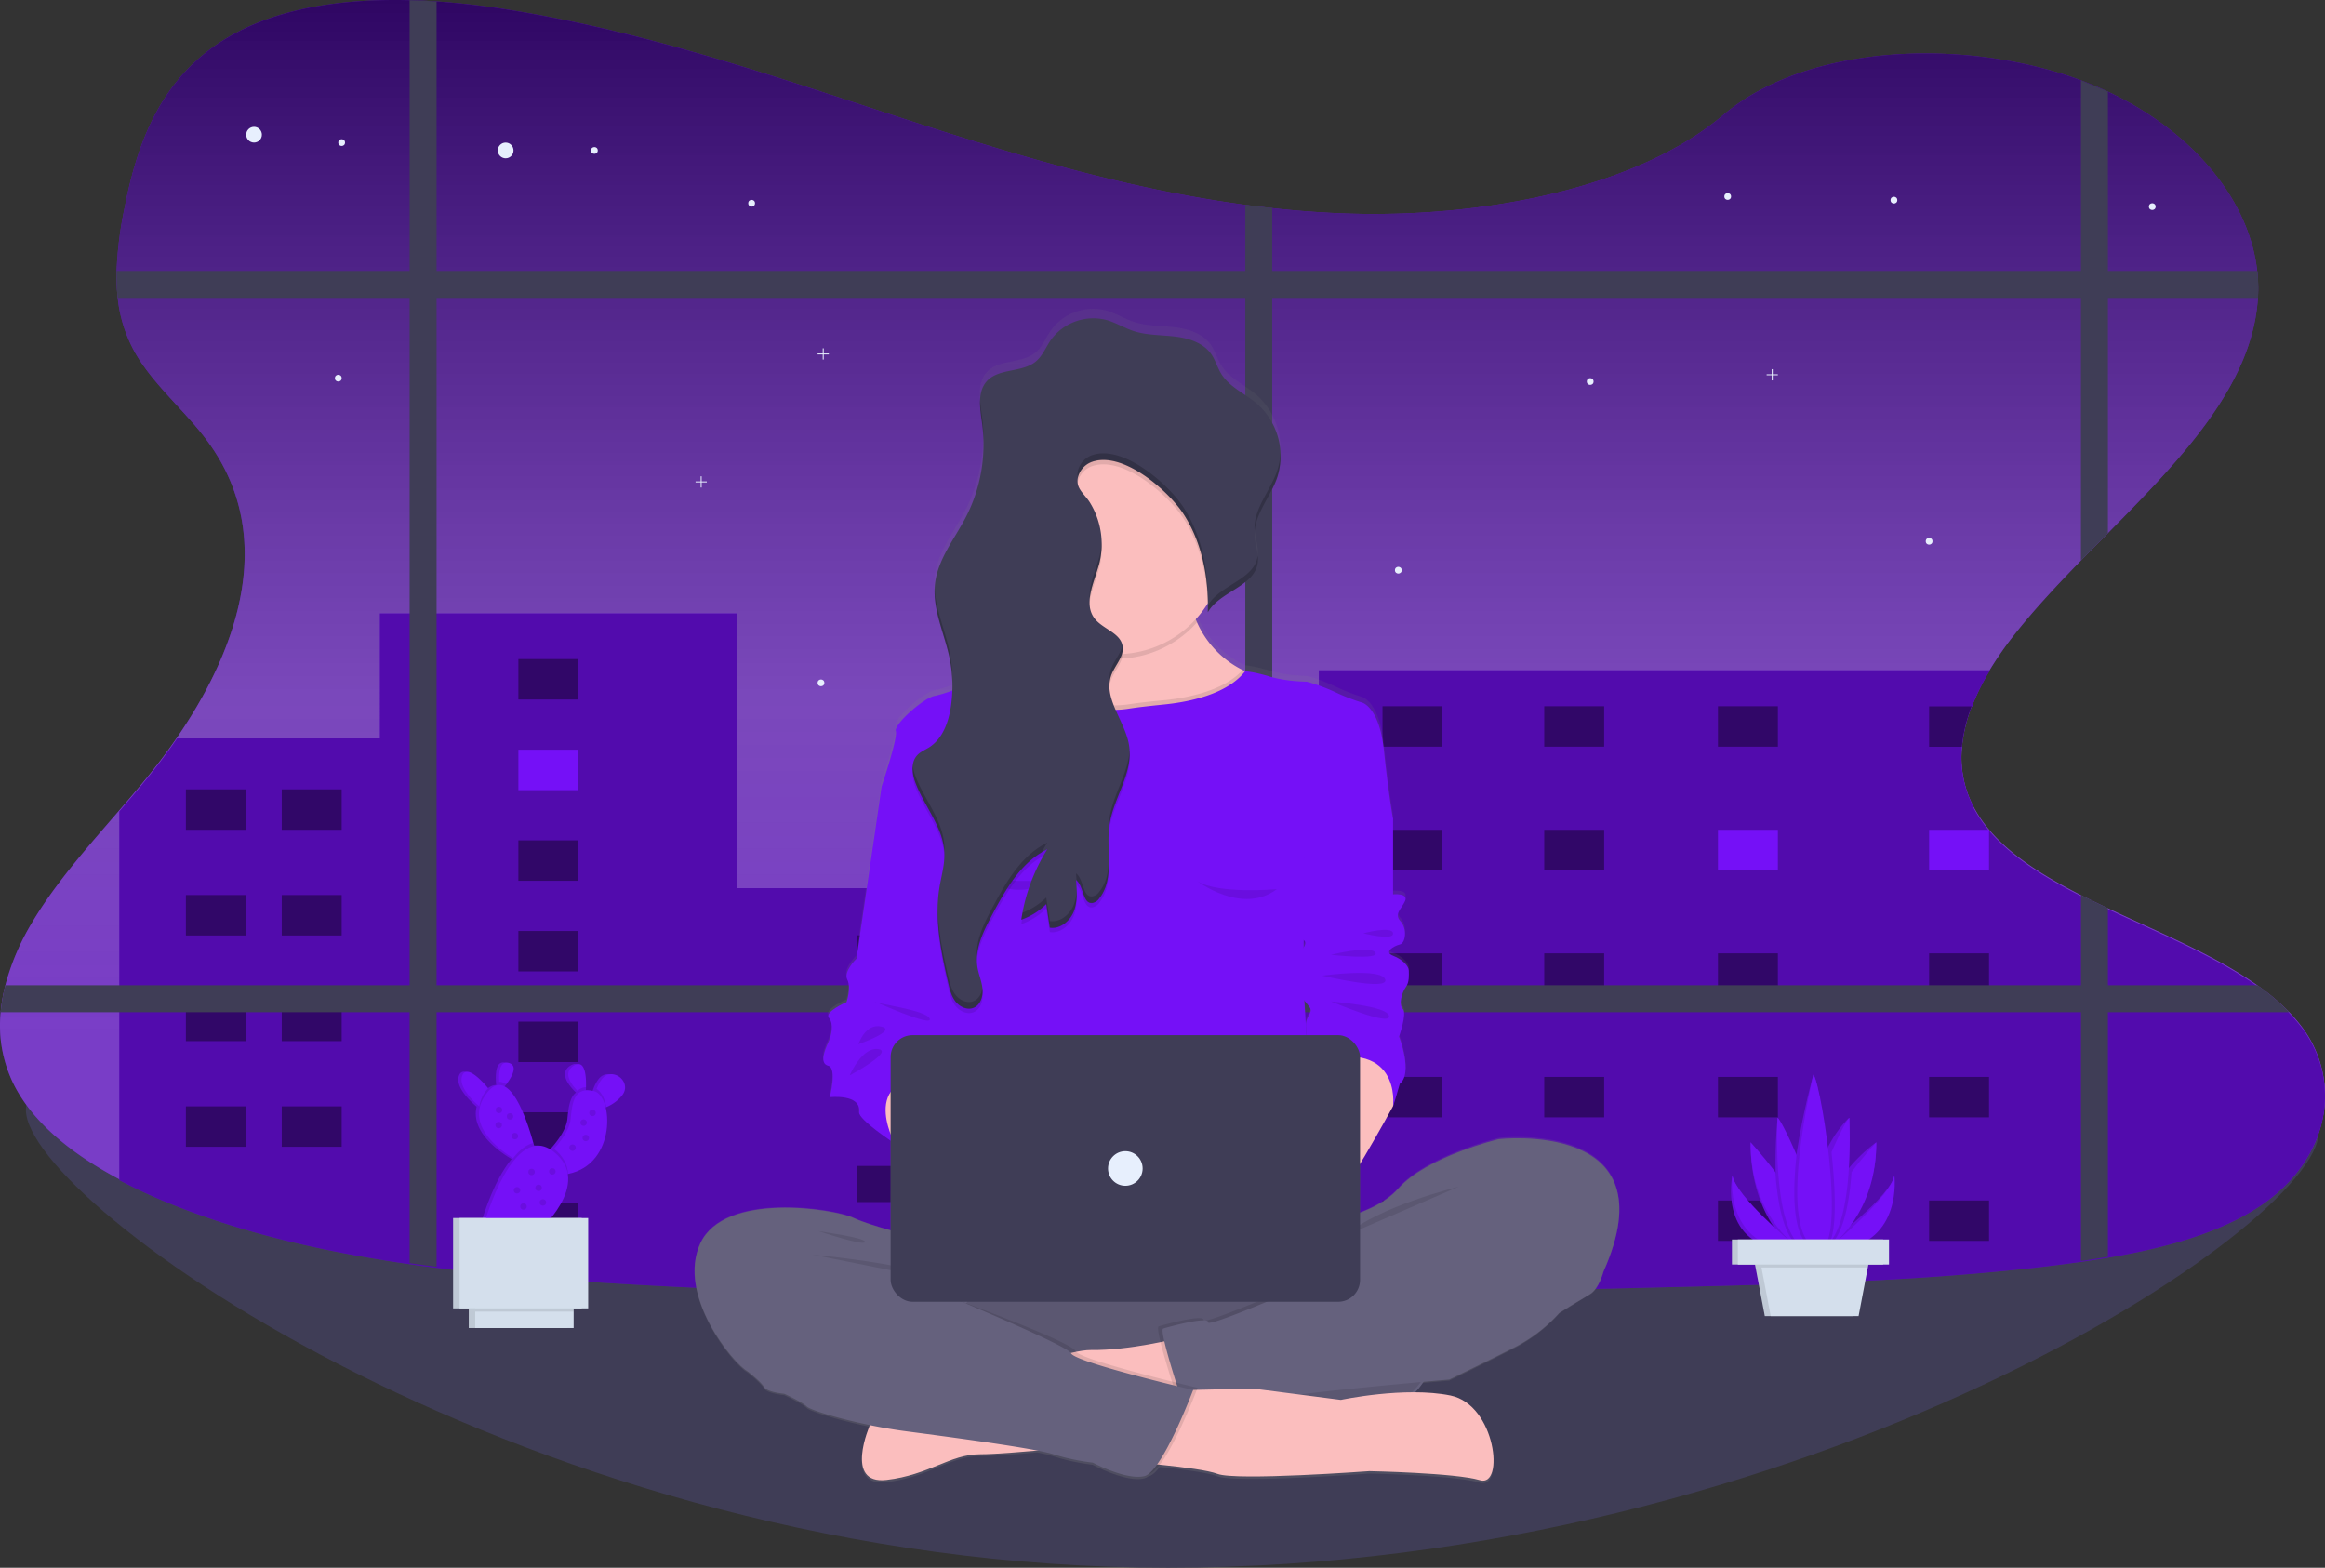 <svg xmlns="http://www.w3.org/2000/svg" xmlns:xlink="http://www.w3.org/1999/xlink" width="1109.823" height="748.34" viewBox="0 0 1109.823 748.34">
  <rect x="0" y="0" width="1109.823" height="748.34" fill="#333333" stroke="none"/>
  <defs>
    <linearGradient id="linear-gradient" x1="0.5" y1="1" x2="0.5" gradientUnits="objectBoundingBox">
      <stop offset="0.2" stop-color="gray" stop-opacity="0.4"/>
      <stop offset="0.46" stop-color="gray" stop-opacity="0.502"/>
      <stop offset="1" stop-opacity="0.6"/>
    </linearGradient>
    <linearGradient id="linear-gradient-2" x1="0.5" y1="1" x2="0.5" gradientUnits="objectBoundingBox">
      <stop offset="0" stop-color="gray" stop-opacity="0.251"/>
      <stop offset="0.54" stop-color="gray" stop-opacity="0.122"/>
      <stop offset="1" stop-color="gray" stop-opacity="0.102"/>
    </linearGradient>
  </defs>
  <g id="undraw_working_late_pukg" transform="translate(0.043 0)">
    <path id="Tracé_2295" data-name="Tracé 2295" d="M1151.86,616.41c0,44.37-244.24,207.76-549.27,207.76S57.45,650.05,57.45,605.68s240.11,57.79,545.14,57.79S1151.86,572,1151.86,616.41Z" transform="translate(-45.11 -75.83)" fill="#3f3d56"/>
    <path id="Tracé_2296" data-name="Tracé 2296" d="M1154.89,598.7v1.78c-.67,18.44-10.94,36.78-29.68,49.73-19.88,13.72-46.54,20.94-73.91,25.55-4.28.72-8.58,1.37-12.87,2-2.19.3-4.37.6-6.54.88-60.93,8-123.14,9.53-185.06,11-64.77,1.6-129.6,3.18-194.44,4l-12.86.15c-98.38,1.06-196.72.17-294.74-5.41-30.42-1.72-61.14-4-91.3-7.84q-6.45-.79-12.86-1.73c-40-5.73-78.81-14.52-114.17-28.79A254.463,254.463,0,0,1,102,638.72c-22.21-11.79-40.94-26.7-50.21-45A63.12,63.12,0,0,1,45.39,559a81.219,81.219,0,0,1,2.23-12.87,114.68,114.68,0,0,1,12.63-29.71c14.44-24.42,36.13-46.31,54.83-69.24C155,398.31,181,336.56,144.16,286.47c-10.57-14.39-25.85-27-34.46-42.05A67.72,67.72,0,0,1,101.26,218a95.067,95.067,0,0,1-.53-12.87,178.53,178.53,0,0,1,3.75-29.84c6-30.72,17.21-63.84,51.83-83,23.63-13.08,53.75-17.14,84.29-16.37q6.43.15,12.86.6c11.71.77,23.35,2.19,34.59,4,69.44,11.09,133.53,34.26,198.23,55.18,49.26,15.92,100.28,30.81,153.22,37.91,4.28.57,8.56,1.1,12.86,1.56,12.41,1.36,24.93,2.26,37.55,2.63,62.81,1.8,136.09-11.8,177.8-47.12C908,96.54,983.56,93.79,1038.4,114.18l.82.31q6.19,2.36,12,5.08c40.41,19,67.48,51.54,71.3,85.59a74.291,74.291,0,0,1,.34,12.74.532.532,0,0,1,0,.13c-2.62,41.89-36.86,77.07-71.63,112.31-4.3,4.35-8.61,8.7-12.87,13.08-11.28,11.58-22.21,23.25-31.69,35.26a165.363,165.363,0,0,0-11.92,17.1A110.448,110.448,0,0,0,986.28,413a71.623,71.623,0,0,0-4.67,19.3,50.469,50.469,0,0,0,5,27.6l.09.2c9.28,18.4,28.92,31.44,51.66,43,4.19,2.14,8.5,4.22,12.87,6.28,24.66,11.64,51.23,22.45,71.43,36.82a107.1,107.1,0,0,1,15.18,12.8,77.362,77.362,0,0,1,5.36,6.17,54.14,54.14,0,0,1,11.68,32.69C1154.89,598.16,1154.89,598.43,1154.89,598.7Z" transform="translate(-45.11 -75.83)" fill="#7510f7"/>
    <path id="Tracé_2297" data-name="Tracé 2297" d="M1154.89,598.7v1.78c-.67,18.44-10.94,36.78-29.68,49.73-19.88,13.72-46.54,20.94-73.91,25.55-4.28.72-8.58,1.37-12.87,2-2.19.3-4.37.6-6.54.88-60.93,8-123.14,9.53-185.06,11-64.77,1.6-129.6,3.18-194.44,4l-12.86.15c-98.38,1.06-196.72.17-294.74-5.41-30.42-1.72-61.14-4-91.3-7.84q-6.45-.79-12.86-1.73c-40-5.73-78.81-14.52-114.17-28.79A254.463,254.463,0,0,1,102,638.72c-22.21-11.79-40.94-26.7-50.21-45A63.12,63.12,0,0,1,45.39,559a81.219,81.219,0,0,1,2.23-12.87,114.68,114.68,0,0,1,12.63-29.71c14.44-24.42,36.13-46.31,54.83-69.24C155,398.31,181,336.56,144.16,286.47c-10.57-14.39-25.85-27-34.46-42.05A67.72,67.72,0,0,1,101.26,218a95.067,95.067,0,0,1-.53-12.87,178.53,178.53,0,0,1,3.75-29.84c6-30.72,17.21-63.84,51.83-83,23.63-13.08,53.75-17.14,84.29-16.37q6.43.15,12.86.6c11.71.77,23.35,2.19,34.59,4,69.44,11.09,133.53,34.26,198.23,55.18,49.26,15.92,100.28,30.81,153.22,37.91,4.28.57,8.56,1.1,12.86,1.56,12.41,1.36,24.93,2.26,37.55,2.63,62.81,1.8,136.09-11.8,177.8-47.12C908,96.54,983.56,93.79,1038.4,114.18l.82.31q6.19,2.36,12,5.08c40.41,19,67.48,51.54,71.3,85.59a74.291,74.291,0,0,1,.34,12.74.532.532,0,0,1,0,.13c-2.62,41.89-36.86,77.07-71.63,112.31-4.3,4.35-8.61,8.7-12.87,13.08-11.28,11.58-22.21,23.25-31.69,35.26a165.363,165.363,0,0,0-11.92,17.1A110.448,110.448,0,0,0,986.28,413a71.623,71.623,0,0,0-4.67,19.3,50.469,50.469,0,0,0,5,27.6l.09.2c9.28,18.4,28.92,31.44,51.66,43,4.19,2.14,8.5,4.22,12.87,6.28,24.66,11.64,51.23,22.45,71.43,36.82a107.1,107.1,0,0,1,15.18,12.8,77.362,77.362,0,0,1,5.36,6.17,54.14,54.14,0,0,1,11.68,32.69C1154.89,598.16,1154.89,598.43,1154.89,598.7Z" transform="translate(-45.11 -75.83)" fill="url(#linear-gradient)"/>
    <path id="Tracé_2298" data-name="Tracé 2298" d="M1051.27,119.57V330.33c-4.3,4.36-8.61,8.71-12.87,13.09V114.18Z" transform="translate(-45.11 -75.83)" fill="#3f3d56"/>
    <path id="Tracé_2299" data-name="Tracé 2299" d="M1122.91,217.9a.565.565,0,0,1,0,.13H101.26a95.212,95.212,0,0,1-.53-12.87H1122.57a74.266,74.266,0,0,1,.34,12.74Z" transform="translate(-45.11 -75.83)" fill="#3f3d56"/>
    <circle id="Ellipse_105" data-name="Ellipse 105" cx="3.75" cy="3.75" r="3.75" transform="translate(237.57 68.06)" fill="#e7effd"/>
    <circle id="Ellipse_106" data-name="Ellipse 106" cx="3.75" cy="3.75" r="3.75" transform="translate(117.47 60.55)" fill="#e7effd"/>
    <circle id="Ellipse_107" data-name="Ellipse 107" cx="1.61" cy="1.61" r="1.61" transform="translate(282.07 70.2)" fill="#e7effd"/>
    <circle id="Ellipse_108" data-name="Ellipse 108" cx="1.61" cy="1.61" r="1.61" transform="translate(161.43 66.45)" fill="#e7effd"/>
    <circle id="Ellipse_109" data-name="Ellipse 109" cx="1.61" cy="1.61" r="1.61" transform="translate(159.83 178.9)" fill="#e7effd"/>
    <circle id="Ellipse_110" data-name="Ellipse 110" cx="1.61" cy="1.61" r="1.61" transform="translate(902.4 93.92)" fill="#e7effd"/>
    <circle id="Ellipse_111" data-name="Ellipse 111" cx="1.61" cy="1.61" r="1.61" transform="translate(357.13 95.4)" fill="#e7effd"/>
    <circle id="Ellipse_112" data-name="Ellipse 112" cx="1.61" cy="1.61" r="1.61" transform="translate(823.05 92.18)" fill="#e7effd"/>
    <circle id="Ellipse_113" data-name="Ellipse 113" cx="1.61" cy="1.61" r="1.61" transform="translate(1025.72 97.01)" fill="#e7effd"/>
    <path id="Tracé_2300" data-name="Tracé 2300" d="M1154.89,598.7v1.78c-.51,18.58-10.8,37.11-29.68,50.15-19.88,13.72-46.54,20.94-73.91,25.55-4.28.72-8.58,1.37-12.87,2-2.19.3-4.37.6-6.54.88-15,2-30.08,3.53-45.21,4.81-20.3,1.72-40.7,2.91-61.12,3.79-26.22,1.15-52.49,1.8-78.73,2.45-51.29,1.26-102.62,2.52-154,3.39l-18.23.3-22.24.3-12.86.15c-81,.86-161.88.42-242.62-2.88q-8.06-.32-16.09-.7-18-.79-36-1.83c-24.05-1.36-48.29-3.08-72.27-5.63q-9.54-1-19-2.21-6.45-.79-12.86-1.73-7.14-1-14.22-2.18c-35-5.72-68.79-14-99.95-26.62A259.358,259.358,0,0,1,102,639.14v-176c4.44-5.15,8.85-10.3,13.09-15.51,5.1-6.26,10-12.71,14.5-19.33h96.8V368.65h170.5V499.79H674.6v-104H995a112,112,0,0,0-8.39,16.65V413h-.37a71.623,71.623,0,0,0-4.67,19.3,50.469,50.469,0,0,0,5,27.6v.42l.09.2c9.28,18.4,28.92,31.44,51.66,43,4.19,2.14,8.5,4.22,12.87,6.28,24.41,11.52,50.71,22.24,70.83,36.4l.6.42A107.6,107.6,0,0,1,1137.43,559c.15.14.28.28.41.42a77.339,77.339,0,0,1,5.36,6.17,54.209,54.209,0,0,1,11.68,32.27C1154.89,598.16,1154.89,598.43,1154.89,598.7Z" transform="translate(-45.11 -75.83)" fill="#7510f7"/>
    <path id="Tracé_2301" data-name="Tracé 2301" d="M1154.89,598.7v1.78c-.51,18.58-10.8,37.11-29.68,50.15-19.88,13.72-46.54,20.94-73.91,25.55-4.28.72-8.58,1.37-12.87,2-2.19.3-4.37.6-6.54.88-15,2-30.08,3.53-45.21,4.81-20.3,1.72-40.7,2.91-61.12,3.79-26.22,1.15-52.49,1.8-78.73,2.45-51.29,1.26-102.62,2.52-154,3.39l-18.23.3-22.24.3-12.86.15c-81,.86-161.88.42-242.62-2.88q-8.06-.32-16.09-.7-18-.79-36-1.83c-24.05-1.36-48.29-3.08-72.27-5.63q-9.54-1-19-2.21-6.45-.79-12.86-1.73-7.14-1-14.22-2.18c-35-5.72-68.79-14-99.95-26.62A259.358,259.358,0,0,1,102,639.14v-176c4.44-5.15,8.85-10.3,13.09-15.51,5.1-6.26,10-12.71,14.5-19.33h96.8V368.65h170.5V499.79H674.6v-104H995a112,112,0,0,0-8.39,16.65V413h-.37a71.623,71.623,0,0,0-4.67,19.3,50.469,50.469,0,0,0,5,27.6v.42l.09.2c9.28,18.4,28.92,31.44,51.66,43,4.19,2.14,8.5,4.22,12.87,6.28,24.41,11.52,50.71,22.24,70.83,36.4l.6.42A107.6,107.6,0,0,1,1137.43,559c.15.14.28.28.41.42a77.339,77.339,0,0,1,5.36,6.17,54.209,54.209,0,0,1,11.68,32.27C1154.89,598.16,1154.89,598.43,1154.89,598.7Z" transform="translate(-45.11 -75.83)" opacity="0.3"/>
    <rect id="Rectangle_234" data-name="Rectangle 234" width="28.6" height="19.3" transform="translate(88.69 376.79)" opacity="0.4"/>
    <rect id="Rectangle_235" data-name="Rectangle 235" width="28.6" height="19.3" transform="translate(134.45 376.79)" opacity="0.4"/>
    <rect id="Rectangle_236" data-name="Rectangle 236" width="28.6" height="19.3" transform="translate(659.88 337.12)" opacity="0.4"/>
    <rect id="Rectangle_237" data-name="Rectangle 237" width="28.6" height="19.3" transform="translate(737.09 337.12)" opacity="0.4"/>
    <rect id="Rectangle_238" data-name="Rectangle 238" width="28.6" height="19.3" transform="translate(820.01 337.12)" opacity="0.4"/>
    <rect id="Rectangle_239" data-name="Rectangle 239" width="28.6" height="19.3" transform="translate(659.88 396.1)" opacity="0.4"/>
    <rect id="Rectangle_240" data-name="Rectangle 240" width="28.6" height="19.3" transform="translate(737.09 396.1)" opacity="0.4"/>
    <rect id="Rectangle_241" data-name="Rectangle 241" width="28.6" height="19.3" transform="translate(820.01 396.1)" fill="#7510f7"/>
    <rect id="Rectangle_242" data-name="Rectangle 242" width="28.6" height="19.3" transform="translate(659.88 455.07)" opacity="0.4"/>
    <rect id="Rectangle_243" data-name="Rectangle 243" width="28.6" height="19.3" transform="translate(737.09 455.07)" opacity="0.4"/>
    <rect id="Rectangle_244" data-name="Rectangle 244" width="28.6" height="19.3" transform="translate(820.01 455.07)" opacity="0.4"/>
    <rect id="Rectangle_245" data-name="Rectangle 245" width="28.6" height="19.3" transform="translate(659.88 514.05)" opacity="0.4"/>
    <rect id="Rectangle_246" data-name="Rectangle 246" width="28.6" height="19.3" transform="translate(737.09 514.05)" opacity="0.4"/>
    <rect id="Rectangle_247" data-name="Rectangle 247" width="28.6" height="19.3" transform="translate(820.01 514.05)" opacity="0.4"/>
    <rect id="Rectangle_248" data-name="Rectangle 248" width="28.6" height="19.3" transform="translate(659.88 573.03)" opacity="0.4"/>
    <rect id="Rectangle_249" data-name="Rectangle 249" width="28.6" height="19.3" transform="translate(737.09 573.03)" opacity="0.4"/>
    <rect id="Rectangle_250" data-name="Rectangle 250" width="28.6" height="19.3" transform="translate(820.01 573.03)" opacity="0.4"/>
    <path id="Tracé_2302" data-name="Tracé 2302" d="M986.28,413a71.623,71.623,0,0,0-4.67,19.3H965.92V413Z" transform="translate(-45.11 -75.83)" opacity="0.4"/>
    <rect id="Rectangle_251" data-name="Rectangle 251" width="28.6" height="19.3" transform="translate(920.81 396.1)" fill="#7510f7"/>
    <rect id="Rectangle_252" data-name="Rectangle 252" width="28.6" height="19.3" transform="translate(920.81 455.07)" opacity="0.4"/>
    <rect id="Rectangle_253" data-name="Rectangle 253" width="28.6" height="19.3" transform="translate(920.81 514.05)" opacity="0.4"/>
    <rect id="Rectangle_254" data-name="Rectangle 254" width="28.6" height="19.3" transform="translate(920.81 573.03)" opacity="0.4"/>
    <rect id="Rectangle_255" data-name="Rectangle 255" width="28.6" height="19.3" transform="translate(247.4 314.6)" opacity="0.4"/>
    <rect id="Rectangle_256" data-name="Rectangle 256" width="28.6" height="19.3" transform="translate(247.4 357.87)" fill="#7510f7"/>
    <rect id="Rectangle_257" data-name="Rectangle 257" width="28.6" height="19.3" transform="translate(247.4 401.13)" opacity="0.4"/>
    <rect id="Rectangle_258" data-name="Rectangle 258" width="28.6" height="19.3" transform="translate(247.4 444.4)" opacity="0.4"/>
    <rect id="Rectangle_259" data-name="Rectangle 259" width="28.6" height="19.3" transform="translate(247.4 487.66)" opacity="0.4"/>
    <rect id="Rectangle_260" data-name="Rectangle 260" width="28.6" height="19.3" transform="translate(247.4 530.93)" opacity="0.4"/>
    <rect id="Rectangle_261" data-name="Rectangle 261" width="28.6" height="19.3" transform="translate(247.4 574.19)" opacity="0.4"/>
    <rect id="Rectangle_262" data-name="Rectangle 262" width="28.6" height="19.3" transform="translate(88.69 427.23)" opacity="0.4"/>
    <rect id="Rectangle_263" data-name="Rectangle 263" width="28.6" height="19.3" transform="translate(134.45 427.23)" opacity="0.4"/>
    <rect id="Rectangle_264" data-name="Rectangle 264" width="28.6" height="19.3" transform="translate(88.69 477.67)" opacity="0.4"/>
    <rect id="Rectangle_265" data-name="Rectangle 265" width="28.6" height="19.3" transform="translate(134.45 477.67)" opacity="0.4"/>
    <rect id="Rectangle_266" data-name="Rectangle 266" width="28.6" height="19.3" transform="translate(88.69 528.11)" opacity="0.4"/>
    <rect id="Rectangle_267" data-name="Rectangle 267" width="28.6" height="19.3" transform="translate(134.45 528.11)" opacity="0.4"/>
    <rect id="Rectangle_268" data-name="Rectangle 268" width="142.98" height="17.25" transform="translate(408.96 446.45)" opacity="0.4"/>
    <rect id="Rectangle_269" data-name="Rectangle 269" width="142.98" height="17.25" transform="translate(408.96 501.49)" opacity="0.4"/>
    <rect id="Rectangle_270" data-name="Rectangle 270" width="142.98" height="17.25" transform="translate(408.96 556.54)" opacity="0.4"/>
    <path id="Tracé_2303" data-name="Tracé 2303" d="M253.46,76.52v604q-6.45-.79-12.86-1.73V75.92C244.89,76,249.17,76.22,253.46,76.52Z" transform="translate(-45.11 -75.83)" fill="#3f3d56"/>
    <path id="Tracé_2304" data-name="Tracé 2304" d="M652.36,175.15V693.66l-12.86.15V173.58Q645.92,174.45,652.36,175.15Z" transform="translate(-45.11 -75.83)" fill="#3f3d56"/>
    <path id="Tracé_2305" data-name="Tracé 2305" d="M1137.84,559H45.39a81.219,81.219,0,0,1,2.23-12.87H1122.7A105.876,105.876,0,0,1,1137.84,559Z" transform="translate(-45.11 -75.83)" fill="#3f3d56"/>
    <path id="Tracé_2306" data-name="Tracé 2306" d="M1038.4,503.06c4.19,2.14,8.5,4.22,12.87,6.28V675.76c-4.28.72-8.58,1.37-12.87,2Z" transform="translate(-45.11 -75.83)" fill="#3f3d56"/>
    <path id="Tracé_2307" data-name="Tracé 2307" d="M337.33,229.81h-2.46v-2.46h-.44v2.46h-2.46v.44h2.46v2.46h.44v-2.46h2.46Z" fill="#e7effd"/>
    <path id="Tracé_2308" data-name="Tracé 2308" d="M848.61,178.68h-2.46v-2.46h-.45v2.46h-2.45v.44h2.45v2.46h.45v-2.46h2.46Z" fill="#e7effd"/>
    <path id="Tracé_2309" data-name="Tracé 2309" d="M395.6,168.73h-2.46v-2.46h-.45v2.46h-2.45v.45h2.45v2.45h.45v-2.45h2.46Z" fill="#e7effd"/>
    <circle id="Ellipse_114" data-name="Ellipse 114" cx="1.61" cy="1.61" r="1.61" transform="translate(390.24 324.35)" fill="#e7effd"/>
    <circle id="Ellipse_115" data-name="Ellipse 115" cx="1.61" cy="1.61" r="1.61" transform="translate(757.41 180.51)" fill="#e7effd"/>
    <circle id="Ellipse_116" data-name="Ellipse 116" cx="1.61" cy="1.61" r="1.61" transform="translate(919.2 256.76)" fill="#e7effd"/>
    <circle id="Ellipse_117" data-name="Ellipse 117" cx="1.61" cy="1.61" r="1.61" transform="translate(665.82 270.57)" fill="#e7effd"/>
    <path id="Tracé_2310" data-name="Tracé 2310" d="M760.43,619s-34.31,8.3-47.89,23.83c-4.55,5.19-11.3,8.93-18.27,11.6V631c7.85-13.18,15.76-27.84,15.76-27.84.36-.72,3.22-10.83,3.22-10.83,6.44-5.06-.36-22.74-.36-22.74s3.94-11.19,1.79-13.36-.36-7.94,1.43-10.47,1.43-5.78,1.43-7.94-2.86-5.42-7.51-7.22.36-4.69,3.22-5.42,3.58-7.58.36-11.19.36-5.77,2.14-9.74S710,501,710,501V464.5h0s-2.15-11.91-4.29-32.85-10.37-23.1-10.37-23.1a94.185,94.185,0,0,1-12.87-5.06,88.152,88.152,0,0,0-13.58-5.05s-9.65,0-17.52-2.42-11.95-2.59-11.95-2.59l-1.29-.64a46.83,46.83,0,0,1-21.69-23c-.22-.5-.42-1-.62-1.48a50.482,50.482,0,0,0,5.71-7.58v4.18h0V365c5.7-10.07,22.24-12.37,23.81-23.87a11.99,11.99,0,0,0,.11-1.58v-1.23c-.21-3.21-1.31-6.41-1.52-9.65a18.518,18.518,0,0,1,0-2.79v.06c.74-8.93,7.47-16.7,10.55-25.37a30.411,30.411,0,0,0,1.61-7.22v-.07c.08-.74.13-1.49.15-2.24v-2.11a33.78,33.78,0,0,0-11.15-24.4c-5.7-4.95-13.23-8.06-17.18-14.53-1.84-3-2.74-6.56-4.75-9.46-3.78-5.48-10.72-7.71-17.29-8.5s-13.32-.53-19.6-2.59c-4.46-1.46-8.5-4.05-13-5.35a24.87,24.87,0,0,0-26.71,9.63c-2.37,3.46-3.92,7.6-7.12,10.3-6.55,5.54-17.66,3.14-23.4,9.52-3.15,3.51-3.51,8.29-3.13,13.17v.18a11.075,11.075,0,0,0,.11,1.13v.53a1.65,1.65,0,0,0,.07.57c.2,1.75.45,3.49.67,5.17a6.721,6.721,0,0,0,.09.77l.18,1.57a10.969,10.969,0,0,0,.1,1.14c.04.38.07,1,.1,1.42a9.889,9.889,0,0,0,.07,1.12,77.161,77.161,0,0,1-8.2,38.5c-5.41,10.61-13.45,20.39-14.85,32.24a34.734,34.734,0,0,0-.16,5.85v.69c0,.23.06.7.09,1.05s.08.81.13,1.21a5.431,5.431,0,0,0,.09.69c.07.53.15,1.06.24,1.6l.06.34c1.42,8.08,4.64,16,6.35,24.16a65.342,65.342,0,0,1,1.28,9.13.13.13,0,0,0,0,.06c.06,1,.11,1.95.14,2.93v4a63.467,63.467,0,0,1-8.33,2.56c-5,.72-19.67,13.72-18.6,17s-6.56,26-6.77,26.69h0l-12,83s-6.37,6.14-4.38,10.11-.39,10.83-.39,10.83-10.76,4.69-8.37,7.58,1.3,8.3-.34,11.91-4.33,10.11,0,11.19.74,15.17.74,15.17,15.09-1.74,14,7.22c-.36,2.85,10.55,10.69,15.1,13.83V663c-6.11-1.71-13.29-3.93-17.87-6.07-9.29-4.33-61.48-12.63-72.92,12.28s15.73,58.12,22.52,61.73c0,0,6.44,5.05,7.87,7.58s9.65,3.25,9.65,3.25,8.58,4,10.72,6.13c1.58,1.6,14.65,5.75,30.14,9h0s-12.51,28.8,7.9,26.43,30.35-12.42,44.74-12.42c5.75,0,16.43-.81,27.18-1.77a72.233,72.233,0,0,1,8,1.89,102.8,102.8,0,0,0,18.58,4s16.09,8.66,24.67,6.49a5.451,5.451,0,0,0,1.94-1h.2c1.56-.39,3.33-2,5.17-4.43,10.73,1.1,23,2.66,27.56,4.44,8.89,3.43,72.48-1.32,72.48-1.32s41.08.81,52.85,4.37,7.59-36.35-14.13-40.84A89.12,89.12,0,0,0,719.77,741a39.5,39.5,0,0,0,4.11-5c7.82-.71,13-1.15,13-1.15s20.73-10.11,32.53-16.25a74.222,74.222,0,0,0,20-15.88s10.36-6.5,14.65-9,6.43-10.83,6.43-10.83C843,609.24,760.43,619,760.43,619Zm-93.08-92.38v-3.64c1.16.82.99,2.11,0,3.63Zm.34,25.53c.87,1.14,1.71,2.18,2.31,3,2.31,3-1.87,4.4-1.57,9.37.07,1.11.17,2.66.27,4.38h0c-.44-7.17-.8-13.07-1.01-16.76Z" transform="translate(-45.11 -75.83)" fill="url(#linear-gradient-2)"/>
    <path id="Tracé_2311" data-name="Tracé 2311" d="M481.63,666.07s-20-4.65-29.31-8.94-61.48-12.51-72.92,12.16,15.73,57.54,22.52,61.12S474.84,685,474.84,685L527,707l10-34.14Z" transform="translate(-45.11 -75.83)" fill="#65617d"/>
    <rect id="Rectangle_271" data-name="Rectangle 271" width="227.07" height="78.99" rx="36.83" transform="translate(458.59 597.03)" fill="#65617d"/>
    <path id="Tracé_2312" data-name="Tracé 2312" d="M730.77,712.35a39.41,39.41,0,0,1-6.58,21.84,40,40,0,0,1-5,6.1,39.37,39.37,0,0,1-27.93,11.57H543.2a39.5,39.5,0,1,1,0-79H691.27a39.5,39.5,0,0,1,39.5,39.49Z" transform="translate(-45.11 -75.83)" opacity="0.1"/>
    <path id="Tracé_2313" data-name="Tracé 2313" d="M607.14,714.66s-22.77,5.85-41.35,5.59S460.3,756.1,460.3,756.1s-12.51,28.52,7.9,26.16S498.55,770,512.94,770s59.66-5,59.66-5l43.56-32.18Z" transform="translate(-45.11 -75.83)" fill="#fbbebe"/>
    <path id="Tracé_2314" data-name="Tracé 2314" d="M621.39,445.53l-40.84,8.05-2.65.53s-32.29-8.58-33.36-9.3-30.38-40.21-30.38-40.21,14.82.16,26.46-6.55c.42-.24.83-.5,1.24-.75a25.8,25.8,0,0,0,11-13.49c.21-.59.39-1.2.56-1.84,1.24-4.78,1.32-10.57-.34-17.58-4-16.67,5.2-21.26,17.39-20.86,17.61.58,41.58,11.57,41.58,11.57a48.87,48.87,0,0,0,3.77,16.3c.19.48.4,1,.62,1.46a46.54,46.54,0,0,0,21.69,22.75l1.29.64c1.3.62,2.67,1.21,4.09,1.74C674.65,409.79,621.39,445.53,621.39,445.53Z" transform="translate(-45.11 -75.83)" fill="#fbbebe"/>
    <path id="Tracé_2315" data-name="Tracé 2315" d="M616.48,372.86a51.51,51.51,0,0,1-63.58,10.95c1.76-5.12,2.09-11.49.22-19.42-9.65-40.75,59-9.29,59-9.29A49.529,49.529,0,0,0,616.48,372.86Z" transform="translate(-45.11 -75.83)" opacity="0.1"/>
    <path id="Tracé_2316" data-name="Tracé 2316" d="M629.37,336.66a51.12,51.12,0,0,1-7.8,27.23,50.389,50.389,0,0,1-5.71,7.51A51.18,51.18,0,0,1,581,388c-1,.07-2.07.1-3.11.1a51.47,51.47,0,1,1,51.47-51.47Z" transform="translate(-45.11 -75.83)" fill="#fbbebe"/>
    <path id="Tracé_2317" data-name="Tracé 2317" d="M621.39,445.53l-40.84,8.05-2.65.53s-32.29-8.58-33.36-9.3-30.38-40.21-30.38-40.21,14.82.16,26.46-6.55c.42-.24.83-.5,1.24-.75,3.7,4,15.81,15.31,34.84,15.23A50.325,50.325,0,0,0,584,412c5.74-.88,11.53-1.45,17.31-2,11.07-1.16,28-4.52,36.89-14.3l1.29.64c1.3.62,2.67,1.21,4.09,1.74C674.65,409.79,621.39,445.53,621.39,445.53Z" transform="translate(-45.11 -75.83)" opacity="0.1"/>
    <path id="Tracé_2318" data-name="Tracé 2318" d="M667.5,549.9c.35,7.87,6.08,96.51,6.08,96.51H495.21l1.21-55.81,1-44.64.32-14.65,1.43-50.75L494,476l-28.1-24.76h0c.21-.66,7.83-23.25,6.77-26.43s13.59-16.08,18.6-16.8a65.125,65.125,0,0,0,8.38-2.55c8.43-3,19.68-7.32,20.92-6.64,1.75.94,19.29-.69,20-.76h0s12.94,16.73,36.06,16.63a49,49,0,0,0,7.27-.58c5.74-.88,11.53-1.45,17.31-2.05,11.63-1.21,29.71-4.86,38.18-15.8,0,0,4.09.17,11.95,2.56s17.52,2.4,17.52,2.4a88.91,88.91,0,0,1,13.58,5,95,95,0,0,0,12.87,5s8.22,2.14,10.37,22.87S710,466.62,710,466.62l-42.5,36.81S667.15,542,667.5,549.9Z" transform="translate(-45.11 -75.83)" fill="#7510f7"/>
    <path id="Tracé_2319" data-name="Tracé 2319" d="M420.8,535.91l6.25,10.01,23.41,8.25,16.09-29.34-14.83-10.01-23.77-9.29-13.58,7.86Z" fill="#fbbebe"/>
    <path id="Tracé_2320" data-name="Tracé 2320" d="M665.71,661.06s33.24-2.5,46.83-17.87,47.89-23.59,47.89-23.59,82.57-9.65,50,63.27c0,0-2.14,8.22-6.43,10.72s-14.65,8.94-14.65,8.94L662.52,691.45Z" transform="translate(-45.11 -75.83)" fill="#65617d"/>
    <path id="Tracé_2321" data-name="Tracé 2321" d="M730.77,712.35a39.41,39.41,0,0,1-6.58,21.84c-21.34,1.89-68.6,6.33-78.49,9.09-12.15,3.37-36.74-2.5-39.43-3.16l-.25-.06s-4.74-14.38-7-23.58c-1-4.18-1.53-7.29-.87-7.52,2.15-.71,21.81-6.08,21.45-3s59-23.06,59-23.06l1.82,22.88C686.45,712.68,730.77,702.42,730.77,712.35Z" transform="translate(-45.11 -75.83)" opacity="0.1"/>
    <path id="Tracé_2322" data-name="Tracé 2322" d="M791.89,693.23l-2.5,9.3a74.092,74.092,0,0,1-20,15.72c-11.8,6.08-32.53,16.09-32.53,16.09s-76.13,6.43-89,10-39.68-3.22-39.68-3.22-10-30.38-7.86-31.1,21.8-6.07,21.45-3,59-23.06,59-23.06Z" transform="translate(-45.11 -75.83)" fill="#65617d"/>
    <path id="Tracé_2323" data-name="Tracé 2323" d="M579.92,773.37s37.42,2.61,46.32,6,72.48-1.3,72.48-1.3,41.08.8,52.85,4.32,7.59-36-14.13-40.43-52.33,2.09-52.33,2.09-34.54-4.45-38.73-5-31.78.25-31.78.25Z" transform="translate(-45.11 -75.83)" fill="#fbbebe"/>
    <path id="Tracé_2324" data-name="Tracé 2324" d="M432.87,674.72s49.46,4.45,63.06,12.56Z" transform="translate(-45.11 -75.83)" opacity="0.1"/>
    <path id="Tracé_2325" data-name="Tracé 2325" d="M741.37,642.28s-38.73,9.42-53.91,23.28Z" transform="translate(-45.11 -75.83)" opacity="0.1"/>
    <path id="Tracé_2326" data-name="Tracé 2326" d="M435.75,663.47c.79.26,22.77,3.14,22.24,5.23S435.75,663.47,435.75,663.47Z" transform="translate(-45.11 -75.83)" opacity="0.1"/>
    <path id="Tracé_2327" data-name="Tracé 2327" d="M401.21,718.61l2.86,10.73s6.43,5,7.86,7.5,9.65,3.22,9.65,3.22,8.58,3.93,10.73,6.07,25.37,8.94,47.18,11.8,62.19,8.22,70.77,11.08a103.006,103.006,0,0,0,18.59,3.93s16.08,8.58,24.66,6.44,23.23-41.11,23.23-41.11-56.47-13.22-58.26-17.51-56.12-24.3-56.12-24.3l-32.17.76Z" transform="translate(-45.11 -75.83)" opacity="0.1"/>
    <path id="Tracé_2328" data-name="Tracé 2328" d="M399.06,719.68l2.86,10.73s6.44,5,7.87,7.5,9.65,3.22,9.65,3.22,8.58,3.93,10.72,6.08,25.38,8.93,47.18,11.79,62.2,8.22,70.78,11.08A103.319,103.319,0,0,0,566.7,774s16.09,8.57,24.67,6.43,23.23-41.11,23.23-41.11-56.48-13.22-58.26-17.51S474.84,685,474.84,685l-25-5.72Z" transform="translate(-45.11 -75.83)" fill="#65617d"/>
    <path id="Tracé_2329" data-name="Tracé 2329" d="M472.15,447.67l-6.25,3.58-12,82.21s-6.37,6.08-4.38,10-.39,10.72-.39,10.72-10.76,4.65-8.37,7.51,1.3,8.22-.34,11.79-4.33,10,0,11.08.74,15,.74,15,15.09-1.72,14,7.14c-.45,3.58,17.06,15,17.06,15s-19.9-36.1,24.68-31.1l3.83-20.35s3.83-11.46,0-15,.86-20.55.86-20.55l.84-73.81Z" transform="translate(-45.11 -75.83)" fill="#7510f7"/>
    <path id="Tracé_2330" data-name="Tracé 2330" d="M462.44,553.84c.79,1.31,24.86,4,26.43,8.27S462.44,553.84,462.44,553.84Z" transform="translate(-45.11 -75.83)" opacity="0.1"/>
    <path id="Tracé_2331" data-name="Tracé 2331" d="M454.85,574.25s3.27-10.21,11-8.38S454.85,574.25,454.85,574.25Z" transform="translate(-45.11 -75.83)" opacity="0.1"/>
    <path id="Tracé_2332" data-name="Tracé 2332" d="M450.67,589.16s5.75-13.61,13.6-12.56S450.67,589.16,450.67,589.16Z" transform="translate(-45.11 -75.83)" opacity="0.1"/>
    <path id="Tracé_2333" data-name="Tracé 2333" d="M712.54,588.86l-2.51,15s-25.73,47.19-30.38,47.9-30-31.45-30-31.45l-6.79-31.46,26.73-5.07,11.87-11.73S711.46,574.92,712.54,588.86Z" transform="translate(-45.11 -75.83)" fill="#fbbebe"/>
    <path id="Tracé_2334" data-name="Tracé 2334" d="M700.38,459.83l9.65,6.79v36.1s7.51-.72,5.72,3.22-5.36,6.07-2.14,9.65,2.5,10.36-.36,11.08-7.86,3.57-3.22,5.36,7.51,5,7.51,7.15.36,5.36-1.43,7.86-3.57,8.22-1.43,10.37-1.79,13.22-1.79,13.22,6.8,17.52.36,22.52c0,0-2.86,10-3.22,10.72,0,0,4.51-34.79-40.46-20.08,0,0-.83-13.26-1.14-18.17s3.88-6.35,1.57-9.28-8.09-9.66-5.36-11.44,1.79-5,.71-7.51-4.85-2.5-1.43-5.54,5.45-5.89,3.44-7.32-5.5-6.09-2.72-8.23,2.86-33.24,2.86-33.24S678.94,437.31,700.38,459.83Z" transform="translate(-45.11 -75.83)" fill="#7510f7"/>
    <path id="Tracé_2335" data-name="Tracé 2335" d="M695.84,521.33s13.74-3.73,14.19,0S695.84,521.33,695.84,521.33Z" transform="translate(-45.11 -75.83)" opacity="0.1"/>
    <path id="Tracé_2336" data-name="Tracé 2336" d="M680.4,531.6s18.84-4.71,21.19-1.05S680.4,531.6,680.4,531.6Z" transform="translate(-45.11 -75.83)" opacity="0.1"/>
    <path id="Tracé_2337" data-name="Tracé 2337" d="M676.21,541.54s28.26-3.93,30.09,1.83S676.21,541.54,676.21,541.54Z" transform="translate(-45.11 -75.83)" opacity="0.1"/>
    <path id="Tracé_2338" data-name="Tracé 2338" d="M680.4,553.84c1.05.26,27.21,2.09,27.73,7.06S680.4,553.84,680.4,553.84Z" transform="translate(-45.11 -75.83)" opacity="0.1"/>
    <rect id="Rectangle_272" data-name="Rectangle 272" width="224.08" height="127.27" rx="10.47" transform="translate(425.09 494.12)" fill="#3f3d56"/>
    <circle id="Ellipse_118" data-name="Ellipse 118" cx="8.26" cy="8.26" r="8.26" transform="translate(528.87 549.5)" fill="#e7effd"/>
    <path id="Tracé_2339" data-name="Tracé 2339" d="M507.72,491.94s21.48,16.42,38.09,3.91C545.81,495.85,517.73,498.4,507.72,491.94Z" transform="translate(-45.11 -75.83)" opacity="0.1"/>
    <path id="Tracé_2340" data-name="Tracé 2340" d="M616.48,496.36s21.47,16.41,38.08,3.9C654.56,500.26,626.49,502.82,616.48,496.36Z" transform="translate(-45.11 -75.83)" opacity="0.1"/>
    <path id="Tracé_2341" data-name="Tracé 2341" d="M629.37,336.66a51.12,51.12,0,0,1-7.8,27.23c-.43-14.33-3.8-28.67-11.6-40.64-7.14-11-28.85-30.19-43.77-24.84a10.57,10.57,0,0,0-6.52,7c-1.48,5.62,2.85,8,5.63,12.43a38.11,38.11,0,0,1,5.2,25.68,35.729,35.729,0,0,1-.75,3.56c-2.35,8.82-7.73,18.91-2.18,26.14,3.87,5,12.19,6.78,13.32,13A7.591,7.591,0,0,1,581,388c-.26,4.21-3.85,7.92-5.42,12.05-1.84,4.87-.8,9.71,1.11,14.6,2.48,6.38,6.44,12.83,7.4,19.57s-1.11,13-3.55,19.33c-2.31,6-5,11.95-5.9,18.2-1.73,11.88,2.63,25.62-4.85,35a5.24,5.24,0,0,1-3.27,2.21c-4.79.5-4-8.11-7.83-11,.41,5,.8,10.22-1,14.9s-6.54,8.66-11.5,7.87l-1.71-11.23a32.431,32.431,0,0,1-11.9,7.45A86.741,86.741,0,0,1,545,483.35c-12.59,6.06-19.93,19.18-26.48,31.52-4.08,7.71-8.31,16.13-6.88,24.74.58,3.51,2.09,6.85,2.42,10.38s-.95,7.66-4.24,9c-2.87,1.17-6.22-.23-8.29-2.57l-.36-.43c-.2-.26-.39-.53-.57-.8a13.435,13.435,0,0,1-.95-1.7,32.891,32.891,0,0,1-2-6.57l-.22-1c-3.33-14.61-6.33-29.68-3.89-44.46.9-5.44,2.54-10.84,2.34-16.36A30,30,0,0,0,494,476c-2.92-8.18-8.54-15.69-11.74-23.93a.71.71,0,0,1-.08-.18c-1.68-4.36-2.51-9.81.6-13.31,1.6-1.81,4-2.72,6-4,6.22-4.05,9-11.74,10.15-19.08a64.878,64.878,0,0,0,.78-10c8.43-3,19.68-7.32,20.92-6.64,1.75.94,19.29-.69,20-.76,5.34-3.08,10-7.61,12.28-14.24.21-.59.39-1.2.56-1.84a51.47,51.47,0,1,1,75.91-45.31Z" transform="translate(-45.11 -75.83)" opacity="0.1"/>
    <path id="Tracé_2342" data-name="Tracé 2342" d="M569.76,344.94c-2.36,8.82-7.73,18.91-2.17,26.15,3.87,5,12.19,6.77,13.3,13,.89,5-3.52,9.12-5.3,13.82-4.24,11.23,6.82,22.27,8.5,34.16,1.83,12.9-7.57,24.65-9.44,37.54-1.73,11.88,2.63,25.61-4.85,35a5.18,5.18,0,0,1-3.27,2.21c-4.79.51-4-8.1-7.83-11,.41,5,.8,10.22-1,14.9s-6.54,8.65-11.5,7.87l-1.71-11.24a32.389,32.389,0,0,1-11.9,7.45A86.8,86.8,0,0,1,545,481.21c-12.59,6.06-19.92,19.18-26.47,31.51-4.09,7.71-8.31,16.14-6.89,24.75.58,3.51,2.09,6.84,2.42,10.38s-.95,7.65-4.24,9c-3,1.25-6.63-.41-8.65-3s-2.8-5.89-3.53-9.08c-3.42-14.92-6.61-30.32-4.12-45.42.9-5.45,2.54-10.85,2.34-16.36-.43-12.07-9.34-22-13.68-33.23-1.69-4.37-2.51-9.81.6-13.31,1.6-1.81,4-2.72,6-4,6.21-4.06,9-11.74,10.14-19.08a66.119,66.119,0,0,0-.67-23.88c-2.51-11.75-8.27-23.23-6.84-35.16,1.4-11.74,9.44-21.42,14.85-31.93a75.541,75.541,0,0,0,7.66-44.15c-.93-7.05-2.56-15.21,2.22-20.48,5.74-6.32,16.85-3.94,23.4-9.42,3.2-2.67,4.75-6.78,7.12-10.2a25,25,0,0,1,26.71-9.54c4.5,1.29,8.54,3.85,13,5.3,6.28,2,13,1.78,19.6,2.57s13.51,3,17.29,8.41c2,2.88,2.91,6.39,4.75,9.37,3.95,6.4,11.48,9.48,17.18,14.39a33.34,33.34,0,0,1,9.38,35.61c-3.4,9.47-11.27,17.85-10.6,27.89.27,4.13,2,8.18,1.46,12.27-1.58,11.39-18.11,13.66-23.82,23.64.46-16.36-2.68-33.21-11.61-46.92-7.14-11-28.85-30.2-43.77-24.85a10.61,10.61,0,0,0-6.52,7c-1.48,5.61,2.85,8,5.63,12.43A37.8,37.8,0,0,1,569.76,344.94Z" transform="translate(-45.11 -75.83)" fill="#3f3d56"/>
    <g id="Groupe_189" data-name="Groupe 189" opacity="0.2">
      <path id="Tracé_2343" data-name="Tracé 2343" d="M499.65,401.62a65.55,65.55,0,0,0-1.43-15.3c-2.13-10-6.59-19.79-7-29.83-.58,11.18,4.65,22,7,33a65.653,65.653,0,0,1,1.43,12.13Z" transform="translate(-45.11 -75.83)"/>
      <path id="Tracé_2344" data-name="Tracé 2344" d="M542.25,482.77c.87-1.59,1.77-3.17,2.74-4.71-12.58,6.06-19.92,19.18-26.47,31.52-3.79,7.13-7.68,14.89-7.1,22.83.48-6.81,3.83-13.45,7.1-19.62C524.58,501.38,531.32,489.32,542.25,482.77Z" transform="translate(-45.11 -75.83)"/>
      <path id="Tracé_2345" data-name="Tracé 2345" d="M514,547.44c-.38,2.7-1.72,5.26-4.18,6.27-3,1.24-6.63-.41-8.64-3s-2.81-5.88-3.54-9.08c-2.44-10.66-4.76-21.58-5-32.45-.24,11.93,2.3,23.95,5,35.67.73,3.19,1.52,6.5,3.54,9.08s5.61,4.24,8.64,3c3.29-1.35,4.58-5.46,4.25-9A1.215,1.215,0,0,1,514,547.44Z" transform="translate(-45.11 -75.83)"/>
      <path id="Tracé_2346" data-name="Tracé 2346" d="M570.92,334.2a36.289,36.289,0,0,1-1.16,7.6c-1.74,6.53-5.14,13.77-4.53,20,.48-5.44,3.08-11.36,4.53-16.81A36.142,36.142,0,0,0,570.92,334.2Z" transform="translate(-45.11 -75.83)"/>
      <path id="Tracé_2347" data-name="Tracé 2347" d="M514.51,286.48a75.054,75.054,0,0,0-.62-11.41c-.37-2.78-.84-5.74-1-8.63-.23,3.85.47,8,1,11.85a74.862,74.862,0,0,1,.62,8.19Z" transform="translate(-45.11 -75.83)"/>
      <path id="Tracé_2348" data-name="Tracé 2348" d="M580.9,384.19a.345.345,0,0,0-.07-.25c-.76,3.72-3.82,7.12-5.23,10.86a15.229,15.229,0,0,0-.88,7,14.381,14.381,0,0,1,.88-3.78C577.37,393.31,581.78,389.15,580.9,384.19Z" transform="translate(-45.11 -75.83)"/>
      <path id="Tracé_2349" data-name="Tracé 2349" d="M495.86,479.85c-.44-12.07-9.34-22-13.69-33.23a22.778,22.778,0,0,1-1.4-5.5,18.579,18.579,0,0,0,1.4,8.72c4.28,11.08,12.94,20.83,13.64,32.63C495.86,481.6,495.89,480.72,495.86,479.85Z" transform="translate(-45.11 -75.83)"/>
      <path id="Tracé_2350" data-name="Tracé 2350" d="M610,318c-7.15-11-28.85-30.2-43.77-24.85a10.62,10.62,0,0,0-6.53,7,7.57,7.57,0,0,0-.11,3.76,2.078,2.078,0,0,1,.11-.54,10.6,10.6,0,0,1,6.53-7c14.92-5.35,36.62,13.88,43.77,24.85,8.08,12.42,11.41,27.41,11.63,42.28C621.84,347.55,618.65,331.28,610,318Z" transform="translate(-45.11 -75.83)"/>
      <path id="Tracé_2351" data-name="Tracé 2351" d="M645.4,341.25c-1.57,11.36-18,13.65-23.77,23.57v3.28c5.7-10,22.24-12.25,23.81-23.64a13.568,13.568,0,0,0,0-3.37A.86.86,0,0,1,645.4,341.25Z" transform="translate(-45.11 -75.83)"/>
      <path id="Tracé_2352" data-name="Tracé 2352" d="M654.54,301.08c-3.4,9.48-11.27,17.85-10.6,27.9v.44c.74-8.85,7.47-16.53,10.55-25.12a31.48,31.48,0,0,0,1.75-12.24,30.57,30.57,0,0,1-1.7,9.02Z" transform="translate(-45.11 -75.83)"/>
      <path id="Tracé_2353" data-name="Tracé 2353" d="M569.8,501.49a5.2,5.2,0,0,1-3.27,2.22c-4.79.51-4-8.1-7.83-11,.1,1.14.19,2.29.25,3.44,3.56,3.08,2.9,11.27,7.58,10.77a5.15,5.15,0,0,0,3.27-2.21c4.27-5.36,4.68-12.13,4.57-19.16C574.26,491.41,573.41,497,569.8,501.49Z" transform="translate(-45.11 -75.83)"/>
      <path id="Tracé_2354" data-name="Tracé 2354" d="M557.69,507.61c-1.82,4.69-6.54,8.66-11.51,7.87q-.85-5.61-1.7-11.24a32.619,32.619,0,0,1-11.31,7.23c-.22,1.14-.43,2.29-.6,3.44a32.419,32.419,0,0,0,11.91-7.45q.85,5.63,1.7,11.24c5,.78,9.69-3.18,11.51-7.87A25.62,25.62,0,0,0,559,500.66,21.631,21.631,0,0,1,557.69,507.61Z" transform="translate(-45.11 -75.83)"/>
      <path id="Tracé_2355" data-name="Tracé 2355" d="M574.65,466.49a57.137,57.137,0,0,0-.43,9.11,45.6,45.6,0,0,1,.43-5.89c1.79-12.29,10.4-23.54,9.62-35.73C583.58,445,576.28,455.29,574.65,466.49Z" transform="translate(-45.11 -75.83)"/>
    </g>
    <path id="Tracé_2356" data-name="Tracé 2356" d="M872,637s-6.79,31.63,23.43,35.38l1.87-3.51S873.9,646.87,872,637Z" transform="translate(-45.11 -75.83)" fill="#7510f7"/>
    <path id="Tracé_2357" data-name="Tracé 2357" d="M906.94,668.66l-7,1.49-.7.15s-18.75-15.22-18.51-49.2a85,85,0,0,0,8.95,14.17C897.09,645.1,905.54,658.23,906.94,668.66Z" transform="translate(-45.11 -75.83)" fill="#7510f7"/>
    <path id="Tracé_2358" data-name="Tracé 2358" d="M909.32,671.92a4.43,4.43,0,0,1-3.78.49c-18-4.22-11.95-63-11.95-63,1,.47,2.09,8,6.24,17.6C907.11,644,915.11,667.66,909.32,671.92Z" transform="translate(-45.11 -75.83)" fill="#7510f7"/>
    <path id="Tracé_2359" data-name="Tracé 2359" d="M949.34,637s1.17,31.63-29.05,35.38l-1.87-3.51S947.47,646.87,949.34,637Z" transform="translate(-45.11 -75.83)" fill="#7510f7"/>
    <path id="Tracé_2360" data-name="Tracé 2360" d="M940.68,621.1c.22,34-24.14,49.2-24.14,49.2l-.7-.15-7-1.49c1.39-10.43,9.86-23.56,17.28-33.39a76,76,0,0,1,14.56-14.17Z" transform="translate(-45.11 -75.83)" fill="#7510f7"/>
    <path id="Tracé_2361" data-name="Tracé 2361" d="M915.73,668.84a11.182,11.182,0,0,1-4,3.08h0a7.7,7.7,0,0,1-1.47.49c-4.44,1-6-2.16-5.74-7.6.42-9.69,6.51-26.49,12-39,3.94-9.06,10.37-15.92,11.33-16.37C927.79,609.39,927.52,655.18,915.73,668.84Z" transform="translate(-45.11 -75.83)" fill="#7510f7"/>
    <path id="Tracé_2362" data-name="Tracé 2362" d="M910.69,588.77s-20.15,71.46-2.81,82.24S915.14,595.1,910.69,588.77Z" transform="translate(-45.11 -75.83)" fill="#7510f7"/>
    <path id="Tracé_2363" data-name="Tracé 2363" d="M872,637s-6.79,31.63,23.43,35.38l1.87-3.51S873.9,646.87,872,637Z" transform="translate(-45.11 -75.83)" opacity="0.1"/>
    <path id="Tracé_2364" data-name="Tracé 2364" d="M906.94,668.66l-7,1.49-.7.15s-18.75-15.22-18.51-49.2a85,85,0,0,0,8.95,14.17C897.09,645.1,905.54,658.23,906.94,668.66Z" transform="translate(-45.11 -75.83)" opacity="0.1"/>
    <path id="Tracé_2365" data-name="Tracé 2365" d="M909.32,671.92a4.43,4.43,0,0,1-3.78.49c-18-4.22-11.95-63-11.95-63,1,.47,2.09,8,6.24,17.6C907.11,644,915.11,667.66,909.32,671.92Z" transform="translate(-45.11 -75.83)" opacity="0.1"/>
    <path id="Tracé_2366" data-name="Tracé 2366" d="M949.34,637s1.17,31.63-29.05,35.38l-1.87-3.51S947.47,646.87,949.34,637Z" transform="translate(-45.11 -75.83)" opacity="0.1"/>
    <path id="Tracé_2367" data-name="Tracé 2367" d="M940.68,621.1c.22,34-24.14,49.2-24.14,49.2l-.7-.15-7-1.49c1.39-10.43,9.86-23.56,17.28-33.39a76,76,0,0,1,14.56-14.17Z" transform="translate(-45.11 -75.83)" opacity="0.1"/>
    <path id="Tracé_2368" data-name="Tracé 2368" d="M915.73,668.84a11.182,11.182,0,0,1-4,3.08h0a7.7,7.7,0,0,1-1.47.49c-4.44,1-6-2.16-5.74-7.6.42-9.69,6.51-26.49,12-39,3.94-9.06,10.37-15.92,11.33-16.37C927.79,609.39,927.52,655.18,915.73,668.84Z" transform="translate(-45.11 -75.83)" opacity="0.1"/>
    <path id="Tracé_2369" data-name="Tracé 2369" d="M910.69,588.77s-20.15,71.46-2.81,82.24S915.14,595.1,910.69,588.77Z" transform="translate(-45.11 -75.83)" opacity="0.1"/>
    <path id="Tracé_2370" data-name="Tracé 2370" d="M872,637s-4,31.63,26.24,35.38l1.87-3.51S873.9,646.87,872,637Z" transform="translate(-45.11 -75.83)" fill="#7510f7"/>
    <path id="Tracé_2371" data-name="Tracé 2371" d="M909.75,668.66l-7,1.49-.71.15s-21.56-15.22-21.32-49.2c0,0,5.52,5.92,11.76,14.17C899.9,645.1,908.35,658.23,909.75,668.66Z" transform="translate(-45.11 -75.83)" fill="#7510f7"/>
    <path id="Tracé_2372" data-name="Tracé 2372" d="M909.75,668.66l-7,1.49c-6.67-5.85-9.31-21.12-10.27-34.88C899.9,645.1,908.35,658.23,909.75,668.66Z" transform="translate(-45.11 -75.83)" opacity="0.1"/>
    <path id="Tracé_2373" data-name="Tracé 2373" d="M912.13,671.92a4.43,4.43,0,0,1-3.78.49c-18.05-4.22-14.76-63-14.76-63,1,.47,4.9,8,9,17.6C909.92,644,917.92,667.66,912.13,671.92Z" transform="translate(-45.11 -75.83)" fill="#7510f7"/>
    <path id="Tracé_2374" data-name="Tracé 2374" d="M949.34,637s4,31.63-26.24,35.38l-1.87-3.51S947.47,646.87,949.34,637Z" transform="translate(-45.11 -75.83)" fill="#7510f7"/>
    <path id="Tracé_2375" data-name="Tracé 2375" d="M940.68,621.1c.22,34-21.33,49.2-21.33,49.2l-.7-.15-7-1.49c1.4-10.43,9.86-23.56,17.28-33.39C935.15,627,940.68,621.1,940.68,621.1Z" transform="translate(-45.11 -75.83)" fill="#7510f7"/>
    <path id="Tracé_2376" data-name="Tracé 2376" d="M928.9,635.27c-.9,12.84-3.25,27-8.95,33.57a11.5,11.5,0,0,1-1.3,1.31l-7-1.49C913,658.23,921.48,645.1,928.9,635.27Z" transform="translate(-45.11 -75.83)" opacity="0.1"/>
    <path id="Tracé_2377" data-name="Tracé 2377" d="M918.54,668.84a11.18,11.18,0,0,1-4,3.08h0a7.784,7.784,0,0,1-1.48.49c-4.44,1-6-2.16-5.74-7.6.43-9.69,6.51-26.49,12-39,3.94-9.06,7.56-15.92,8.52-16.37C927.79,609.39,930.33,655.18,918.54,668.84Z" transform="translate(-45.11 -75.83)" fill="#7510f7"/>
    <path id="Tracé_2378" data-name="Tracé 2378" d="M912.13,671.92a5,5,0,0,1-2.85-.91c-8.49-5.29-8.66-25.14-6.64-44C909.92,644,917.92,667.66,912.13,671.92Z" transform="translate(-45.11 -75.83)" opacity="0.1"/>
    <path id="Tracé_2379" data-name="Tracé 2379" d="M918.54,668.84c-1,2.11-2.29,3.23-4,3.08h0a5.739,5.739,0,0,1-2.42-.91,12.881,12.881,0,0,1-4.8-6.2c.43-9.69,6.51-26.49,12-39C921.22,643.2,921.87,661.69,918.54,668.84Z" transform="translate(-45.11 -75.83)" opacity="0.1"/>
    <path id="Tracé_2380" data-name="Tracé 2380" d="M910.69,588.77s-17.34,71.46,0,82.24S915.14,595.1,910.69,588.77Z" transform="translate(-45.11 -75.83)" fill="#7510f7"/>
    <path id="Tracé_2381" data-name="Tracé 2381" d="M898.85,591.66H826.69v11.95H837.7l.27,1.41,4.41,23.19h41.95l4.41-23.19.27-1.41h9.84Z" fill="#d4dfec"/>
    <path id="Tracé_2382" data-name="Tracé 2382" d="M898.82,591.66H826.66v11.95h11.01l.27,1.41,4.41,23.19H884.3l4.41-23.19.27-1.41h9.84Z" opacity="0.1"/>
    <path id="Tracé_2383" data-name="Tracé 2383" d="M892.76,598.69l-1.21,6.33-4.41,23.19H845.19l-4.41-23.19-1.21-6.33Z" fill="#d4dfec"/>
    <path id="Tracé_2384" data-name="Tracé 2384" d="M892.76,598.69l-1.21,6.33H840.78l-1.21-6.33Z" opacity="0.1"/>
    <rect id="Rectangle_273" data-name="Rectangle 273" width="72.16" height="11.95" transform="translate(829.5 591.66)" fill="#d4dfec"/>
    <path id="Tracé_2385" data-name="Tracé 2385" d="M330.73,591a18.45,18.45,0,0,0-2.44,4.6c-.15.4-.3.86-.45,1.3a3.551,3.551,0,0,0-.85-.29,11.809,11.809,0,0,0-3.82-.33c0-.5.05-1,.07-1.57.16-5.66-.51-13.53-5.9-10.2-5.17,3.22-1.48,8.56,1.86,12,.29.3.57.57.85.84-3,2.19-3.62,7.22-4.13,12.49s-5,11-7.94,14.3c-.29.33-.57.63-.84.91a10.78,10.78,0,0,0-8.62-2.22l-.4-1.46c-2.4-8.67-7.39-23.69-13.75-27l.84-1.06c2.7-3.54,5.74-8.79,1.25-10.13s-4.9,4.55-4.65,9a15.1,15.1,0,0,0,.13,1.57,6.63,6.63,0,0,0-4.71,2.29c-.21-.26-.44-.53-.69-.82-3.64-4.31-10.33-11.12-12.35-6-1.88,4.8,4,11,8.14,14.66l.26.22c-2.78,11.28,9.34,20.46,15.88,24.48.29.19.57.36.84.52-9,10.61-14.57,30.51-14.57,30.51L300,664.2s16.73-14.43,14.59-28h.17c16.71-3.35,20.51-21.17,17.91-31.75l.29-.12a19,19,0,0,0,7.74-5.85C345.34,592,335.53,584.65,330.73,591Z" transform="translate(-45.11 -75.83)" fill="#7510f7"/>
    <path id="Tracé_2386" data-name="Tracé 2386" d="M330.73,591a18.45,18.45,0,0,0-2.44,4.6c-.15.4-.3.86-.45,1.3a3.551,3.551,0,0,0-.85-.29,11.809,11.809,0,0,0-3.82-.33c0-.5.05-1,.07-1.57.16-5.66-.51-13.53-5.9-10.2-5.17,3.22-1.48,8.56,1.86,12,.29.3.57.57.85.84-3,2.19-3.62,7.22-4.13,12.49s-5,11-7.94,14.3c-.29.33-.57.63-.84.91a10.78,10.78,0,0,0-8.62-2.22l-.4-1.46c-2.4-8.67-7.39-23.69-13.75-27l.84-1.06c2.7-3.54,5.74-8.79,1.25-10.13s-4.9,4.55-4.65,9a15.1,15.1,0,0,0,.13,1.57,6.63,6.63,0,0,0-4.71,2.29c-.21-.26-.44-.53-.69-.82-3.64-4.31-10.33-11.12-12.35-6-1.88,4.8,4,11,8.14,14.66l.26.22c-2.78,11.28,9.34,20.46,15.88,24.48.29.19.57.36.84.52-9,10.61-14.57,30.51-14.57,30.51L300,664.2s16.73-14.43,14.59-28h.17c16.71-3.35,20.51-21.17,17.91-31.75l.29-.12a19,19,0,0,0,7.74-5.85C345.34,592,335.53,584.65,330.73,591Z" transform="translate(-45.11 -75.83)" opacity="0.1"/>
    <path id="Tracé_2387" data-name="Tracé 2387" d="M280.53,598.3l-2.95,8.64a47.65,47.65,0,0,1-3.71-3c-4.14-3.62-10-9.86-8.14-14.66,2-5.16,8.71,1.65,12.36,6C279.55,597,280.53,598.3,280.53,598.3Z" transform="translate(-45.11 -75.83)" fill="#7510f7"/>
    <path id="Tracé_2388" data-name="Tracé 2388" d="M286.75,593.38a42.71,42.71,0,0,1-2.87,3.38,44.247,44.247,0,0,1-.53-4.54c-.24-4.42.22-10.29,4.65-9S289.45,589.84,286.75,593.38Z" transform="translate(-45.11 -75.83)" fill="#7510f7"/>
    <path id="Tracé_2389" data-name="Tracé 2389" d="M324.79,594.74c-.1,2.84-.37,5.11-.37,5.11a37.525,37.525,0,0,1-3.68-3.29c-3.34-3.46-7-8.8-1.85-12C324.28,581.21,324.94,589.08,324.79,594.74Z" transform="translate(-45.11 -75.83)" fill="#7510f7"/>
    <path id="Tracé_2390" data-name="Tracé 2390" d="M342.21,598.46a19,19,0,0,1-7.74,5.85,20.9,20.9,0,0,1-2.6.94l-3.47-4.88a35,35,0,0,1,1.44-4.74,18.13,18.13,0,0,1,2.44-4.6C337.08,584.65,346.88,592,342.21,598.46Z" transform="translate(-45.11 -75.83)" fill="#7510f7"/>
    <path id="Tracé_2391" data-name="Tracé 2391" d="M278.09,595.26c1.46,1.72,2.44,3,2.44,3l-2.95,8.64a47.65,47.65,0,0,1-3.71-3,16.92,16.92,0,0,1,3.32-7.59Q277.64,595.77,278.09,595.26Z" transform="translate(-45.11 -75.83)" opacity="0.1"/>
    <path id="Tracé_2392" data-name="Tracé 2392" d="M286.75,593.38a42.71,42.71,0,0,1-2.87,3.38,44.247,44.247,0,0,1-.53-4.54A5.86,5.86,0,0,1,286.75,593.38Z" transform="translate(-45.11 -75.83)" opacity="0.1"/>
    <path id="Tracé_2393" data-name="Tracé 2393" d="M301.25,627.64l-7.33,3.23a43.894,43.894,0,0,1-3.91-2.21c-7.71-4.74-23.21-16.67-12.82-30.74s19.06,11.16,22.47,23.5C300.7,625.11,301.25,627.64,301.25,627.64Z" transform="translate(-45.11 -75.83)" fill="#7510f7"/>
    <path id="Tracé_2394" data-name="Tracé 2394" d="M320.74,596.56a6,6,0,0,1,4.05-1.82c-.1,2.84-.37,5.11-.37,5.11a37.529,37.529,0,0,1-3.68-3.29Z" transform="translate(-45.11 -75.83)" opacity="0.1"/>
    <path id="Tracé_2395" data-name="Tracé 2395" d="M334.47,604.31a20.9,20.9,0,0,1-2.6.94l-3.47-4.88a35,35,0,0,1,1.44-4.74C332.08,596.94,333.73,600.2,334.47,604.31Z" transform="translate(-45.11 -75.83)" opacity="0.1"/>
    <path id="Tracé_2396" data-name="Tracé 2396" d="M316.26,636.18c-.4.08-.82.16-1.23.22-24.59,3.74-8.11-9.53-8.11-9.53s1.11-1,2.61-2.68c3-3.28,7.43-9,7.94-14.3.77-8,1.66-15.45,11.07-13.25C337.77,598.8,339.53,631.52,316.26,636.18Z" transform="translate(-45.11 -75.83)" fill="#7510f7"/>
    <rect id="Rectangle_274" data-name="Rectangle 274" width="46.98" height="12.35" transform="translate(223.72 621.57)" fill="#d4dfec"/>
    <rect id="Rectangle_275" data-name="Rectangle 275" width="61.38" height="43.11" transform="translate(216.25 581.42)" fill="#d4dfec"/>
    <rect id="Rectangle_276" data-name="Rectangle 276" width="46.98" height="12.35" transform="translate(223.72 621.57)" opacity="0.1"/>
    <rect id="Rectangle_277" data-name="Rectangle 277" width="61.38" height="43.11" transform="translate(216.25 581.42)" opacity="0.1"/>
    <rect id="Rectangle_278" data-name="Rectangle 278" width="46.98" height="12.35" transform="translate(226.8 621.57)" fill="#d4dfec"/>
    <path id="Tracé_2397" data-name="Tracé 2397" d="M299.66,621.42c1,3.69,1.59,6.22,1.59,6.22l-7.33,3.23a43.894,43.894,0,0,1-3.91-2.21C292.88,625,296.12,622.27,299.66,621.42Z" transform="translate(-45.11 -75.83)" opacity="0.1"/>
    <path id="Tracé_2398" data-name="Tracé 2398" d="M316.26,636.18c-.4.08-.82.16-1.23.22-24.59,3.74-8.11-9.53-8.11-9.53s1.11-1,2.61-2.68C314.12,627.86,316,632,316.26,636.18Z" transform="translate(-45.11 -75.83)" opacity="0.1"/>
    <path id="Tracé_2399" data-name="Tracé 2399" d="M276.29,659.69s13.77-49.28,33.07-34.1-7.85,38.61-7.85,38.61Z" transform="translate(-45.11 -75.83)" fill="#7510f7"/>
    <circle id="Ellipse_119" data-name="Ellipse 119" cx="1.54" cy="1.54" r="1.54" transform="translate(236.59 528.28)" opacity="0.1"/>
    <circle id="Ellipse_120" data-name="Ellipse 120" cx="1.54" cy="1.54" r="1.54" transform="translate(236.46 535.48)" opacity="0.1"/>
    <circle id="Ellipse_121" data-name="Ellipse 121" cx="1.54" cy="1.54" r="1.54" transform="translate(281.24 529.69)" opacity="0.1"/>
    <circle id="Ellipse_122" data-name="Ellipse 122" cx="1.54" cy="1.54" r="1.54" transform="translate(245.21 566.62)" opacity="0.1"/>
    <circle id="Ellipse_123" data-name="Ellipse 123" cx="1.54" cy="1.54" r="1.54" transform="translate(278.03 541.66)" opacity="0.1"/>
    <circle id="Ellipse_124" data-name="Ellipse 124" cx="1.54" cy="1.54" r="1.54" transform="translate(262.07 557.62)" opacity="0.1"/>
    <circle id="Ellipse_125" data-name="Ellipse 125" cx="1.54" cy="1.54" r="1.54" transform="translate(241.87 531.36)" opacity="0.1"/>
    <circle id="Ellipse_126" data-name="Ellipse 126" cx="1.54" cy="1.54" r="1.54" transform="translate(277 534.32)" opacity="0.1"/>
    <circle id="Ellipse_127" data-name="Ellipse 127" cx="1.54" cy="1.54" r="1.54" transform="translate(271.72 546.29)" opacity="0.1"/>
    <circle id="Ellipse_128" data-name="Ellipse 128" cx="1.54" cy="1.54" r="1.54" transform="translate(255.51 565.47)" opacity="0.1"/>
    <circle id="Ellipse_129" data-name="Ellipse 129" cx="1.54" cy="1.54" r="1.54" transform="translate(252.16 557.87)" opacity="0.1"/>
    <circle id="Ellipse_130" data-name="Ellipse 130" cx="1.54" cy="1.54" r="1.54" transform="translate(244.18 540.76)" opacity="0.1"/>
    <rect id="Rectangle_279" data-name="Rectangle 279" width="46.98" height="4.51" transform="translate(226.8 621.57)" opacity="0.1"/>
    <rect id="Rectangle_280" data-name="Rectangle 280" width="61.38" height="43.11" transform="translate(219.34 581.42)" fill="#d4dfec"/>
    <circle id="Ellipse_131" data-name="Ellipse 131" cx="1.54" cy="1.54" r="1.54" transform="translate(257.57 572.42)" opacity="0.1"/>
    <circle id="Ellipse_132" data-name="Ellipse 132" cx="1.54" cy="1.54" r="1.54" transform="translate(248.3 574.35)" opacity="0.1"/>
  </g>
</svg>
